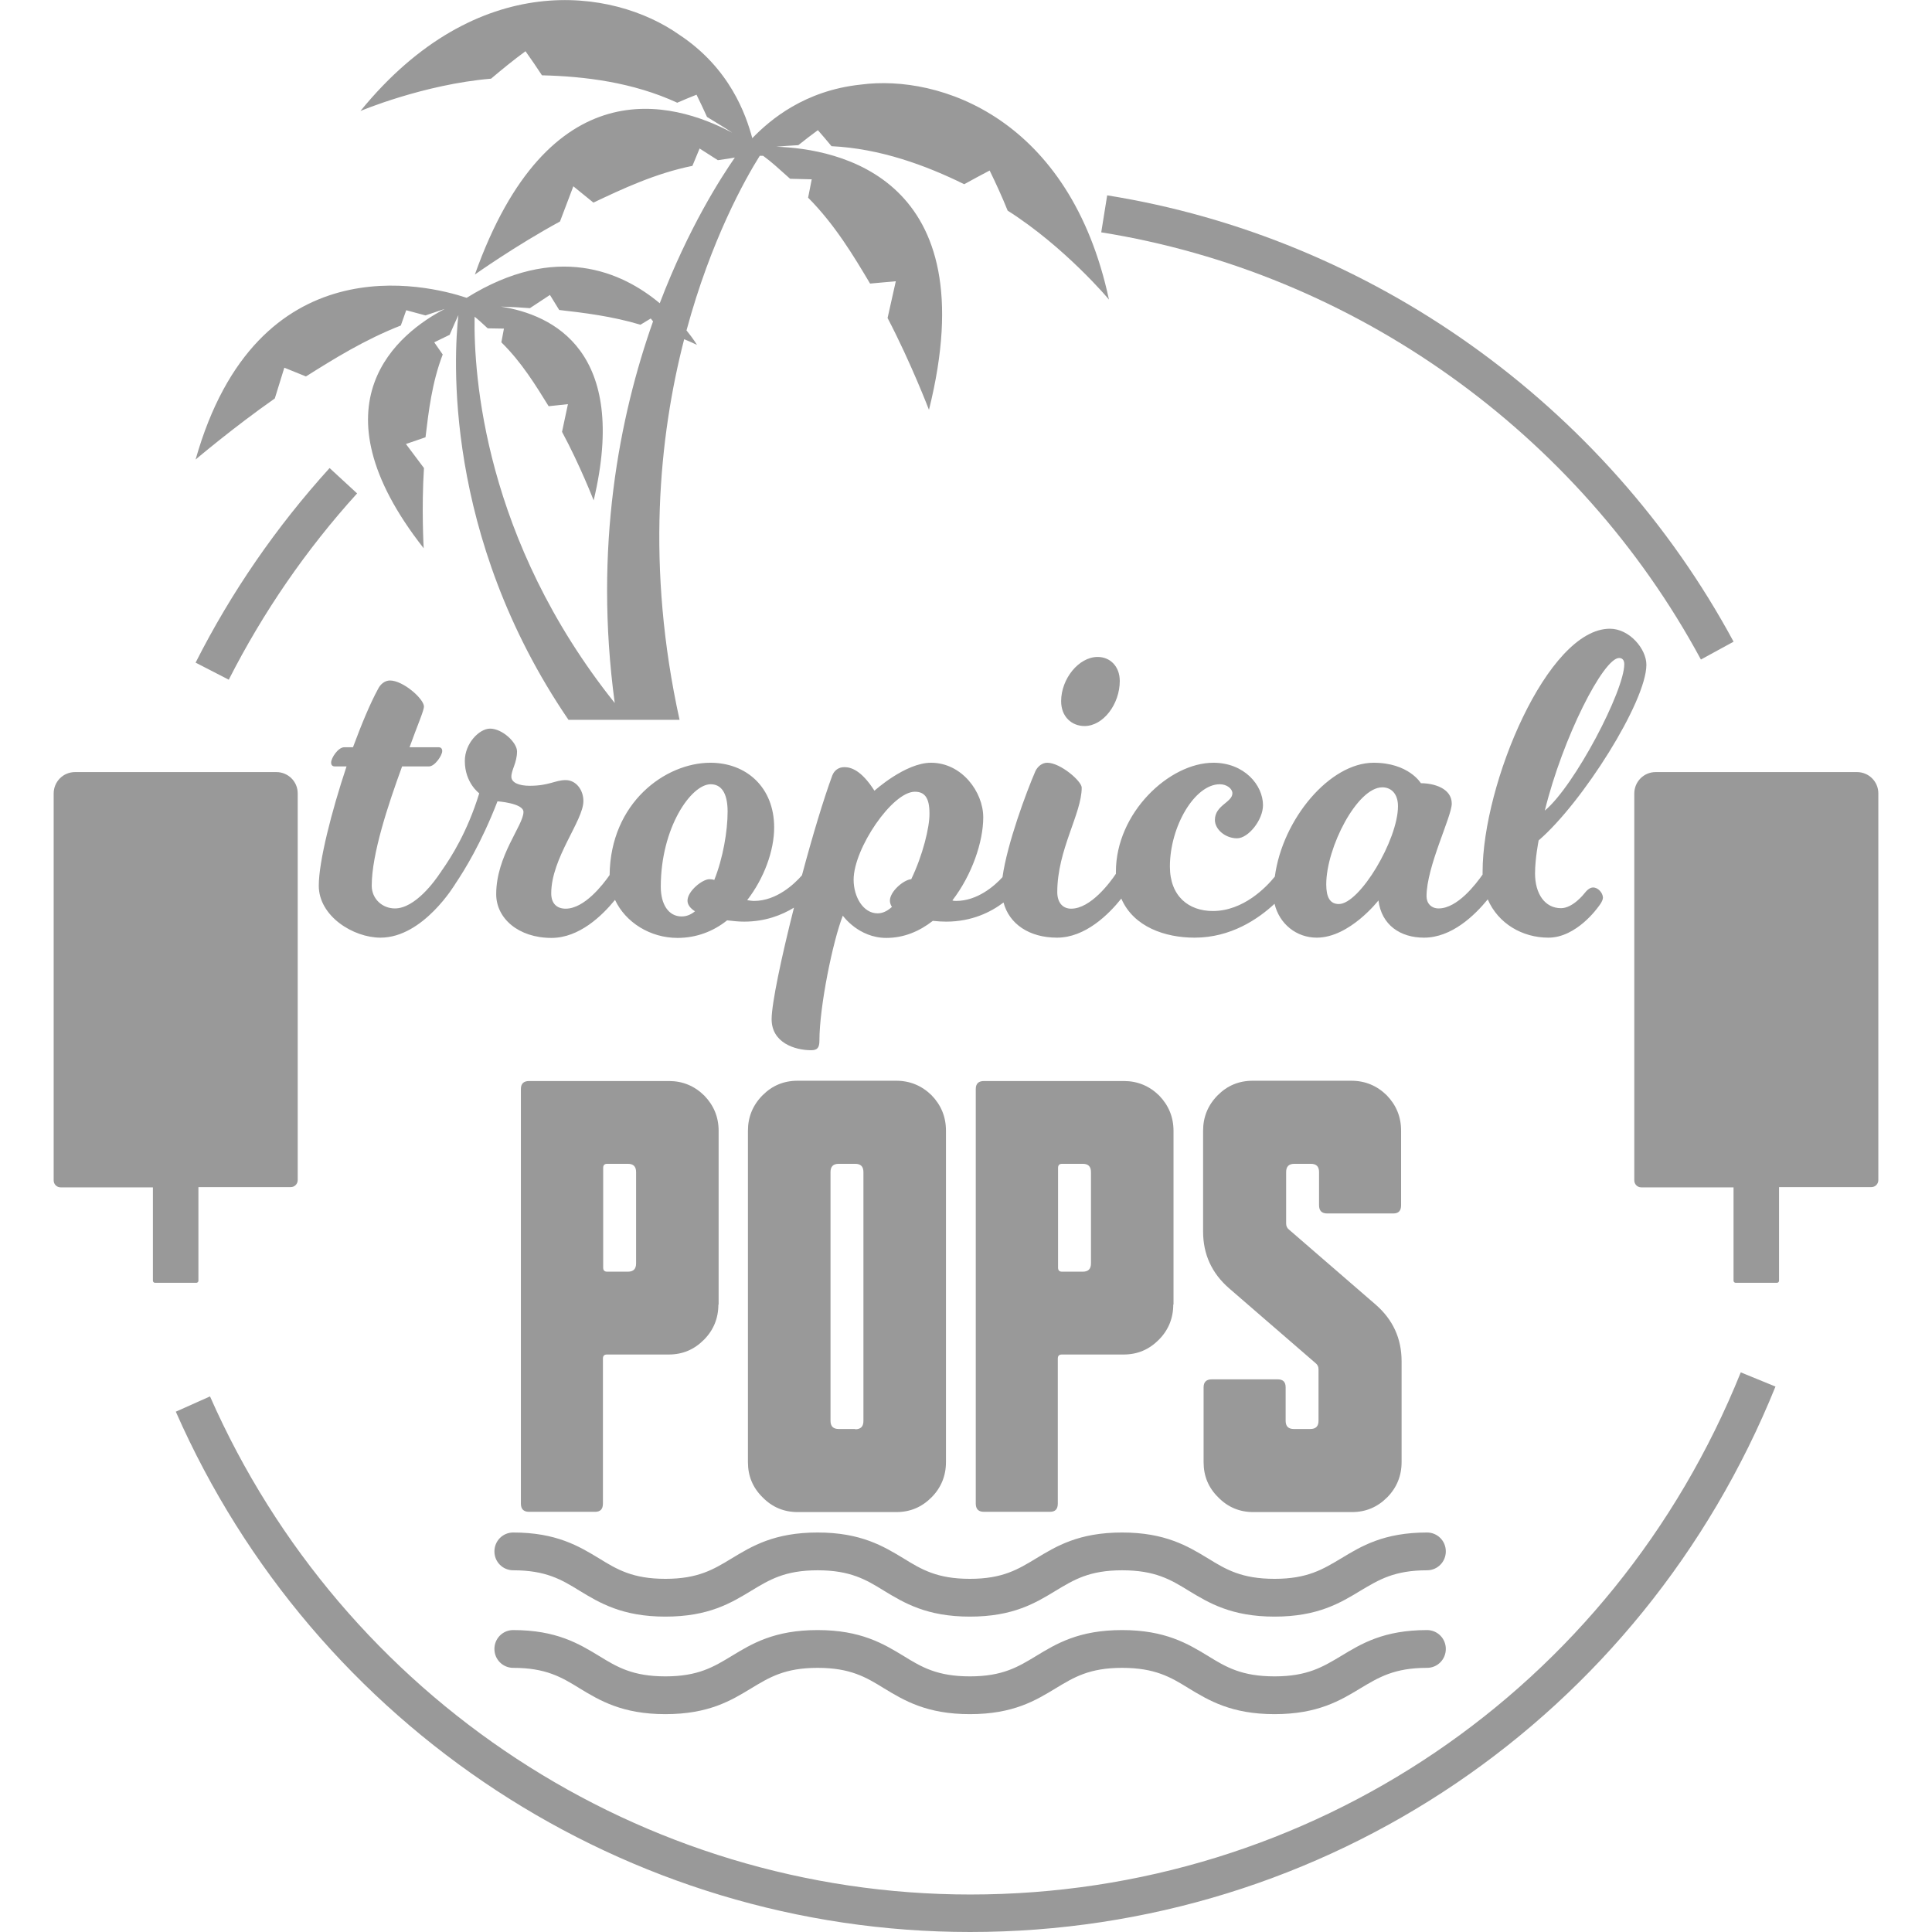 <svg width="32" height="32" viewBox="0 0 51 54" fill="none" xmlns="http://www.w3.org/2000/svg">
<path d="M28.813 20.293C29.338 20.293 29.798 19.678 29.798 19.034C29.798 18.629 29.532 18.362 29.18 18.362C28.648 18.362 28.159 18.976 28.159 19.598C28.159 20.039 28.461 20.293 28.813 20.293Z" fill="#999999"/>
<path d="M43.029 24.805C42.922 24.805 42.835 24.906 42.778 24.979C42.778 24.979 42.462 25.384 42.131 25.384C41.678 25.384 41.405 24.979 41.405 24.415C41.405 23.988 41.506 23.489 41.506 23.489C42.72 22.448 44.517 19.613 44.517 18.579C44.517 18.137 44.043 17.573 43.497 17.573C41.75 17.573 39.939 21.913 39.939 24.371C39.939 24.393 39.939 24.422 39.939 24.444C39.752 24.711 39.235 25.391 38.71 25.391C38.502 25.391 38.372 25.246 38.372 25.051C38.372 24.219 39.077 22.824 39.077 22.462C39.077 22.035 38.581 21.891 38.214 21.891C38.214 21.891 37.876 21.319 36.892 21.319C35.67 21.319 34.347 22.889 34.132 24.501C33.887 24.805 33.248 25.463 32.4 25.463C31.731 25.463 31.199 25.058 31.199 24.219C31.199 23.106 31.889 21.92 32.594 21.92C32.788 21.92 32.946 22.043 32.946 22.173C32.946 22.426 32.457 22.506 32.457 22.918C32.457 23.185 32.752 23.431 33.075 23.431C33.392 23.431 33.801 22.918 33.801 22.506C33.801 21.941 33.276 21.319 32.414 21.319C31.178 21.319 29.69 22.722 29.69 24.364C29.69 24.386 29.69 24.407 29.69 24.422C29.532 24.66 28.986 25.398 28.439 25.398C28.195 25.398 28.051 25.217 28.051 24.935C28.051 23.749 28.734 22.744 28.734 22.014C28.734 21.833 28.138 21.319 27.771 21.319C27.627 21.319 27.505 21.421 27.441 21.551C27.182 22.151 26.65 23.583 26.52 24.516C26.298 24.762 25.816 25.181 25.227 25.181C25.191 25.181 25.155 25.181 25.119 25.167C25.665 24.458 25.982 23.532 25.982 22.845C25.982 22.137 25.385 21.319 24.523 21.319C23.804 21.319 22.941 22.101 22.941 22.101C22.568 21.515 22.273 21.442 22.1 21.442C21.942 21.442 21.82 21.529 21.763 21.674C21.518 22.339 21.202 23.388 20.915 24.465C20.713 24.697 20.21 25.181 19.578 25.181C19.506 25.181 19.441 25.167 19.384 25.16C19.858 24.545 20.138 23.778 20.138 23.127C20.138 22.006 19.362 21.319 18.356 21.319C17.098 21.319 15.56 22.433 15.539 24.458C15.352 24.726 14.834 25.398 14.31 25.398C14.065 25.398 13.907 25.254 13.907 24.971C13.907 23.981 14.806 22.939 14.806 22.39C14.806 22.072 14.597 21.804 14.31 21.804C14.015 21.804 13.85 21.963 13.303 21.963C13.009 21.963 12.793 21.876 12.793 21.71C12.793 21.515 12.951 21.319 12.951 21.001C12.951 20.755 12.541 20.365 12.197 20.365C11.902 20.365 11.492 20.77 11.492 21.269C11.492 21.884 11.895 22.173 11.895 22.173C11.557 23.272 11.097 23.974 10.867 24.306C10.845 24.328 10.838 24.35 10.838 24.35C10.831 24.357 10.831 24.364 10.824 24.371C10.817 24.378 10.809 24.393 10.802 24.4C10.659 24.617 10.105 25.391 9.537 25.391C9.185 25.391 8.89 25.123 8.89 24.755C8.89 23.872 9.343 22.506 9.739 21.421H10.493C10.651 21.421 10.86 21.117 10.86 20.994C10.86 20.922 10.824 20.886 10.759 20.886H9.947C10.163 20.285 10.35 19.859 10.35 19.75C10.35 19.533 9.767 19.02 9.401 19.02C9.257 19.02 9.135 19.121 9.07 19.251C8.855 19.642 8.61 20.227 8.366 20.886H8.121C7.949 20.886 7.755 21.189 7.755 21.312C7.755 21.384 7.791 21.421 7.856 21.421H8.186C7.762 22.694 7.41 24.082 7.41 24.755C7.41 25.608 8.373 26.208 9.135 26.208C10.335 26.208 11.226 24.704 11.226 24.704C11.478 24.328 11.945 23.583 12.405 22.397C12.405 22.397 13.131 22.448 13.131 22.694C13.131 23.07 12.369 23.916 12.369 24.993C12.369 25.666 12.987 26.215 13.914 26.215C14.691 26.215 15.33 25.593 15.69 25.152C15.984 25.782 16.674 26.215 17.436 26.215C17.961 26.215 18.435 26.035 18.823 25.724C18.996 25.745 19.154 25.76 19.297 25.76C19.887 25.76 20.347 25.579 20.692 25.369C20.34 26.758 20.067 28.052 20.067 28.486C20.067 29.144 20.713 29.354 21.173 29.354C21.346 29.354 21.403 29.282 21.403 29.086C21.403 28.132 21.777 26.309 22.057 25.593C22.057 25.593 22.496 26.215 23.272 26.215C23.761 26.215 24.192 26.035 24.573 25.738C24.709 25.753 24.839 25.76 24.947 25.76C25.665 25.76 26.197 25.492 26.549 25.225C26.707 25.825 27.268 26.208 28.044 26.208C28.835 26.208 29.489 25.557 29.841 25.116C30.186 25.912 31.07 26.208 31.889 26.208C32.903 26.208 33.665 25.688 34.124 25.261C34.261 25.832 34.743 26.208 35.303 26.208C36.223 26.208 37.028 25.167 37.028 25.167C37.114 25.854 37.639 26.208 38.3 26.208C39.077 26.208 39.716 25.586 40.083 25.138C40.377 25.818 41.053 26.208 41.779 26.208C42.569 26.208 43.166 25.355 43.166 25.355C43.166 25.355 43.303 25.196 43.303 25.087C43.295 24.943 43.159 24.805 43.029 24.805ZM43.755 18.391C43.842 18.391 43.899 18.448 43.899 18.564C43.899 19.309 42.512 21.963 41.678 22.657C42.181 20.611 43.317 18.391 43.755 18.391ZM18.464 24.596C18.428 24.581 18.378 24.574 18.327 24.574C18.133 24.574 17.716 24.906 17.716 25.174C17.716 25.282 17.788 25.384 17.925 25.471C17.802 25.572 17.68 25.615 17.551 25.615C17.184 25.615 16.969 25.275 16.969 24.784C16.969 23.135 17.817 21.92 18.363 21.92C18.643 21.92 18.837 22.137 18.837 22.686C18.837 23.229 18.708 23.988 18.464 24.596ZM23.969 24.574C23.761 24.588 23.373 24.914 23.373 25.174C23.373 25.232 23.394 25.297 23.43 25.348C23.294 25.471 23.164 25.528 23.028 25.528C22.625 25.528 22.359 25.066 22.359 24.588C22.359 23.72 23.437 22.129 24.07 22.129C24.336 22.129 24.479 22.288 24.479 22.73C24.487 23.12 24.285 23.923 23.969 24.574ZM35.921 25.268C35.67 25.268 35.569 25.073 35.569 24.718C35.569 23.692 36.432 22.006 37.136 22.006C37.38 22.006 37.574 22.18 37.574 22.534C37.574 23.474 36.504 25.268 35.921 25.268Z" fill="#999999"/>
<path d="M34.125 45.185C32.917 45.185 32.285 44.801 31.724 44.461C31.221 44.15 30.783 43.89 29.863 43.89C28.943 43.89 28.512 44.158 28.008 44.461C27.448 44.801 26.823 45.185 25.608 45.185C24.4 45.185 23.768 44.801 23.207 44.461C22.704 44.15 22.266 43.89 21.353 43.89C20.433 43.89 20.002 44.158 19.499 44.461C18.938 44.801 18.313 45.185 17.098 45.185C15.891 45.185 15.258 44.801 14.698 44.461C14.195 44.15 13.756 43.89 12.844 43.89C12.556 43.89 12.319 43.659 12.319 43.362C12.319 43.073 12.549 42.834 12.844 42.834C14.051 42.834 14.683 43.218 15.244 43.557C15.747 43.868 16.186 44.129 17.098 44.129C18.018 44.129 18.45 43.861 18.953 43.557C19.513 43.218 20.139 42.834 21.353 42.834C22.561 42.834 23.193 43.218 23.754 43.557C24.257 43.868 24.695 44.129 25.608 44.129C26.528 44.129 26.959 43.861 27.462 43.557C28.023 43.218 28.648 42.834 29.863 42.834C31.07 42.834 31.703 43.218 32.263 43.557C32.766 43.868 33.205 44.129 34.125 44.129C35.045 44.129 35.476 43.861 35.986 43.557C36.547 43.218 37.172 42.834 38.387 42.834C38.674 42.834 38.911 43.066 38.911 43.362C38.911 43.651 38.681 43.89 38.387 43.89C37.467 43.89 37.035 44.158 36.525 44.461C35.965 44.801 35.332 45.185 34.125 45.185Z" fill="#999999"/>
<path d="M34.125 47.911C32.917 47.911 32.285 47.528 31.724 47.188C31.221 46.877 30.783 46.617 29.863 46.617C28.943 46.617 28.512 46.884 28.008 47.188C27.448 47.528 26.823 47.911 25.608 47.911C24.4 47.911 23.768 47.528 23.207 47.188C22.704 46.877 22.266 46.617 21.353 46.617C20.433 46.617 20.002 46.884 19.499 47.188C18.938 47.528 18.313 47.911 17.098 47.911C15.891 47.911 15.258 47.528 14.698 47.188C14.195 46.877 13.756 46.617 12.844 46.617C12.556 46.617 12.319 46.385 12.319 46.089C12.319 45.799 12.549 45.561 12.844 45.561C14.051 45.561 14.683 45.944 15.244 46.284C15.747 46.595 16.186 46.855 17.098 46.855C18.018 46.855 18.45 46.588 18.953 46.284C19.513 45.944 20.139 45.561 21.353 45.561C22.561 45.561 23.193 45.944 23.754 46.284C24.257 46.595 24.695 46.855 25.608 46.855C26.528 46.855 26.959 46.588 27.462 46.284C28.023 45.944 28.648 45.561 29.863 45.561C31.07 45.561 31.703 45.944 32.263 46.284C32.766 46.595 33.205 46.855 34.125 46.855C35.045 46.855 35.476 46.588 35.986 46.284C36.547 45.944 37.172 45.561 38.387 45.561C38.674 45.561 38.911 45.792 38.911 46.089C38.911 46.378 38.681 46.617 38.387 46.617C37.467 46.617 37.035 46.884 36.525 47.188C35.965 47.528 35.332 47.911 34.125 47.911Z" fill="#999999"/>
<path d="M4.894 18.998L3.967 18.521C4.966 16.546 6.224 14.724 7.712 13.082L8.481 13.791C7.051 15.368 5.85 17.118 4.894 18.998Z" fill="#999999"/>
<path d="M46.041 18.434C42.613 12.084 36.346 7.622 29.28 6.494L29.446 5.46C36.827 6.639 43.374 11.303 46.954 17.935L46.041 18.434Z" fill="#999999"/>
<path d="M25.615 54C16.013 54 7.302 48.294 3.414 39.457L4.37 39.03C8.093 47.484 16.43 52.952 25.622 52.952C35.131 52.952 43.583 47.224 47.155 38.358L48.125 38.755C44.381 48.012 35.548 54 25.615 54Z" fill="#999999"/>
<path d="M22.553 2.365C20.994 2.531 20.031 3.341 19.527 3.862C19.348 3.204 18.902 1.902 17.472 0.962C15.639 -0.325 11.837 -0.904 8.574 3.103C8.567 3.103 10.342 2.358 12.225 2.199C12.534 1.938 12.851 1.678 13.188 1.432C13.347 1.656 13.497 1.873 13.648 2.105C14.841 2.133 16.193 2.3 17.429 2.871C17.608 2.792 17.788 2.719 17.968 2.647C18.069 2.857 18.169 3.059 18.262 3.269C18.593 3.471 18.787 3.587 18.967 3.71C17.285 2.813 13.835 1.88 11.773 7.673C11.773 7.673 12.915 6.863 14.152 6.191L14.525 5.207L15.086 5.663C15.898 5.279 16.818 4.845 17.853 4.636L18.054 4.151L18.564 4.477C18.773 4.448 18.917 4.426 19.039 4.404C18.658 4.954 17.745 6.364 16.94 8.476C15.884 7.594 14.044 6.769 11.543 8.324C10.443 7.955 5.685 6.776 3.967 12.844C3.967 12.844 5.024 11.947 6.181 11.137L6.447 10.277L7.051 10.522C7.82 10.038 8.689 9.495 9.703 9.098L9.854 8.671L10.393 8.816C10.637 8.736 10.795 8.678 10.932 8.635C9.652 9.3 7.151 11.26 10.342 15.324C10.342 15.324 10.278 14.203 10.35 13.082L9.846 12.41L10.393 12.222C10.479 11.506 10.572 10.696 10.874 9.908L10.637 9.568L11.068 9.358C11.183 9.091 11.241 8.96 11.312 8.808C11.19 9.893 10.867 14.956 14.389 20.119H15.747H15.941H17.494C16.552 15.845 16.919 12.207 17.623 9.481C17.716 9.517 17.824 9.568 17.982 9.64C17.982 9.64 17.882 9.474 17.688 9.235C18.37 6.711 19.326 5.005 19.736 4.354C19.765 4.354 19.793 4.354 19.829 4.354C20.102 4.556 20.217 4.672 20.584 4.997L21.188 5.012L21.087 5.525C21.834 6.277 22.359 7.152 22.819 7.926L23.538 7.861L23.308 8.888C23.962 10.139 24.465 11.455 24.465 11.455C26.089 4.939 21.906 4.158 20.196 4.101C20.361 4.086 20.548 4.072 20.814 4.057C20.994 3.913 21.173 3.775 21.36 3.638C21.49 3.79 21.619 3.934 21.741 4.086C23.099 4.151 24.379 4.621 25.45 5.149C25.687 5.019 25.924 4.889 26.161 4.766C26.341 5.135 26.513 5.511 26.664 5.887C28.26 6.899 29.503 8.375 29.496 8.375C28.411 3.305 24.767 2.068 22.553 2.365ZM11.765 8.852C11.866 8.931 11.967 9.025 12.132 9.177L12.585 9.185L12.513 9.568C13.081 10.125 13.476 10.775 13.835 11.354L14.374 11.296L14.209 12.07C14.712 13.003 15.093 13.986 15.093 13.986C16.085 9.814 13.95 8.794 12.498 8.57C12.757 8.577 13.03 8.591 13.311 8.613L13.871 8.244L14.13 8.664C14.82 8.743 15.603 8.837 16.401 9.076L16.689 8.902L16.753 8.982C15.812 11.643 15.093 15.295 15.682 19.649C12.031 15.078 11.737 10.479 11.765 8.852Z" fill="#999999"/>
<path d="M18.579 36.463C18.579 36.846 18.442 37.179 18.176 37.446C17.903 37.721 17.58 37.859 17.192 37.859H15.467C15.388 37.859 15.352 37.895 15.352 37.974V42.024C15.352 42.183 15.28 42.256 15.129 42.256H13.289C13.131 42.256 13.059 42.176 13.059 42.024V30.439C13.059 30.287 13.138 30.215 13.289 30.215H17.199C17.58 30.215 17.91 30.352 18.183 30.62C18.449 30.894 18.586 31.22 18.586 31.61V36.463H18.579ZM16.049 35.544C16.207 35.544 16.279 35.465 16.279 35.313V32.76C16.279 32.601 16.2 32.529 16.049 32.529H15.474C15.395 32.529 15.359 32.565 15.359 32.645V35.429C15.359 35.508 15.395 35.544 15.474 35.544H16.049Z" fill="#999999"/>
<path d="M24.94 40.867C24.94 41.25 24.803 41.583 24.537 41.851C24.264 42.125 23.941 42.263 23.552 42.263H20.793C20.412 42.263 20.081 42.125 19.815 41.851C19.542 41.583 19.405 41.258 19.405 40.867V31.603C19.405 31.22 19.542 30.887 19.815 30.612C20.081 30.345 20.404 30.207 20.793 30.207H23.552C23.933 30.207 24.264 30.345 24.537 30.612C24.803 30.887 24.94 31.213 24.94 31.603V40.867ZM22.403 39.949C22.561 39.949 22.633 39.869 22.633 39.717V32.76C22.633 32.601 22.553 32.529 22.403 32.529H21.943C21.785 32.529 21.713 32.608 21.713 32.76V39.71C21.713 39.869 21.792 39.941 21.943 39.941H22.403V39.949Z" fill="#999999"/>
<path d="M31.293 36.463C31.293 36.846 31.156 37.179 30.89 37.446C30.617 37.721 30.294 37.859 29.906 37.859H28.181C28.102 37.859 28.066 37.895 28.066 37.974V42.024C28.066 42.183 27.994 42.256 27.843 42.256H26.003C25.845 42.256 25.773 42.176 25.773 42.024V30.439C25.773 30.287 25.852 30.215 26.003 30.215H29.913C30.294 30.215 30.625 30.352 30.898 30.62C31.163 30.894 31.3 31.22 31.3 31.61V36.463H31.293ZM28.763 35.544C28.921 35.544 28.993 35.465 28.993 35.313V32.76C28.993 32.601 28.914 32.529 28.763 32.529H28.188C28.109 32.529 28.073 32.565 28.073 32.645V35.429C28.073 35.508 28.109 35.544 28.188 35.544H28.763Z" fill="#999999"/>
<path d="M36.273 30.207C36.654 30.207 36.985 30.345 37.258 30.612C37.524 30.887 37.661 31.213 37.661 31.603V33.686C37.661 33.845 37.589 33.917 37.438 33.917H35.598C35.44 33.917 35.368 33.838 35.368 33.686V32.76C35.368 32.601 35.289 32.529 35.138 32.529H34.678C34.52 32.529 34.448 32.608 34.448 32.76V34.199C34.448 34.272 34.477 34.33 34.534 34.373L36.949 36.463C37.431 36.882 37.675 37.41 37.675 38.047V40.867C37.675 41.25 37.538 41.583 37.273 41.851C36.999 42.125 36.676 42.263 36.288 42.263H33.528C33.147 42.263 32.816 42.125 32.55 41.851C32.277 41.583 32.141 41.258 32.141 40.867V38.777C32.141 38.625 32.22 38.553 32.371 38.553H34.211C34.362 38.553 34.434 38.625 34.434 38.777V39.71C34.434 39.869 34.513 39.941 34.663 39.941H35.123C35.282 39.941 35.353 39.862 35.353 39.71V38.271C35.353 38.199 35.325 38.141 35.267 38.097L32.852 36.007C32.371 35.588 32.127 35.06 32.127 34.423V31.603C32.127 31.22 32.263 30.887 32.536 30.612C32.802 30.345 33.126 30.207 33.514 30.207H36.273Z" fill="#999999"/>
<path d="M50.403 21.58H44.776C44.445 21.58 44.179 21.847 44.179 22.18V32.992C44.179 33.1 44.265 33.187 44.373 33.187H46.953V35.798C46.953 35.827 46.982 35.855 47.011 35.855H48.168C48.197 35.855 48.225 35.827 48.225 35.798V33.18H50.806C50.913 33.18 51 33.093 51 32.984V22.173C51 21.847 50.734 21.58 50.403 21.58Z" fill="#999999"/>
<path d="M6.224 21.58H0.597C0.266 21.58 0 21.847 0 22.18V32.992C0 33.1 0.086 33.187 0.194 33.187H2.774V35.798C2.774 35.827 2.803 35.855 2.832 35.855H3.989C4.018 35.855 4.046 35.827 4.046 35.798V33.18H6.627C6.734 33.18 6.821 33.093 6.821 32.984V22.173C6.821 21.847 6.555 21.58 6.224 21.58Z" fill="#999999"/>
</svg>
